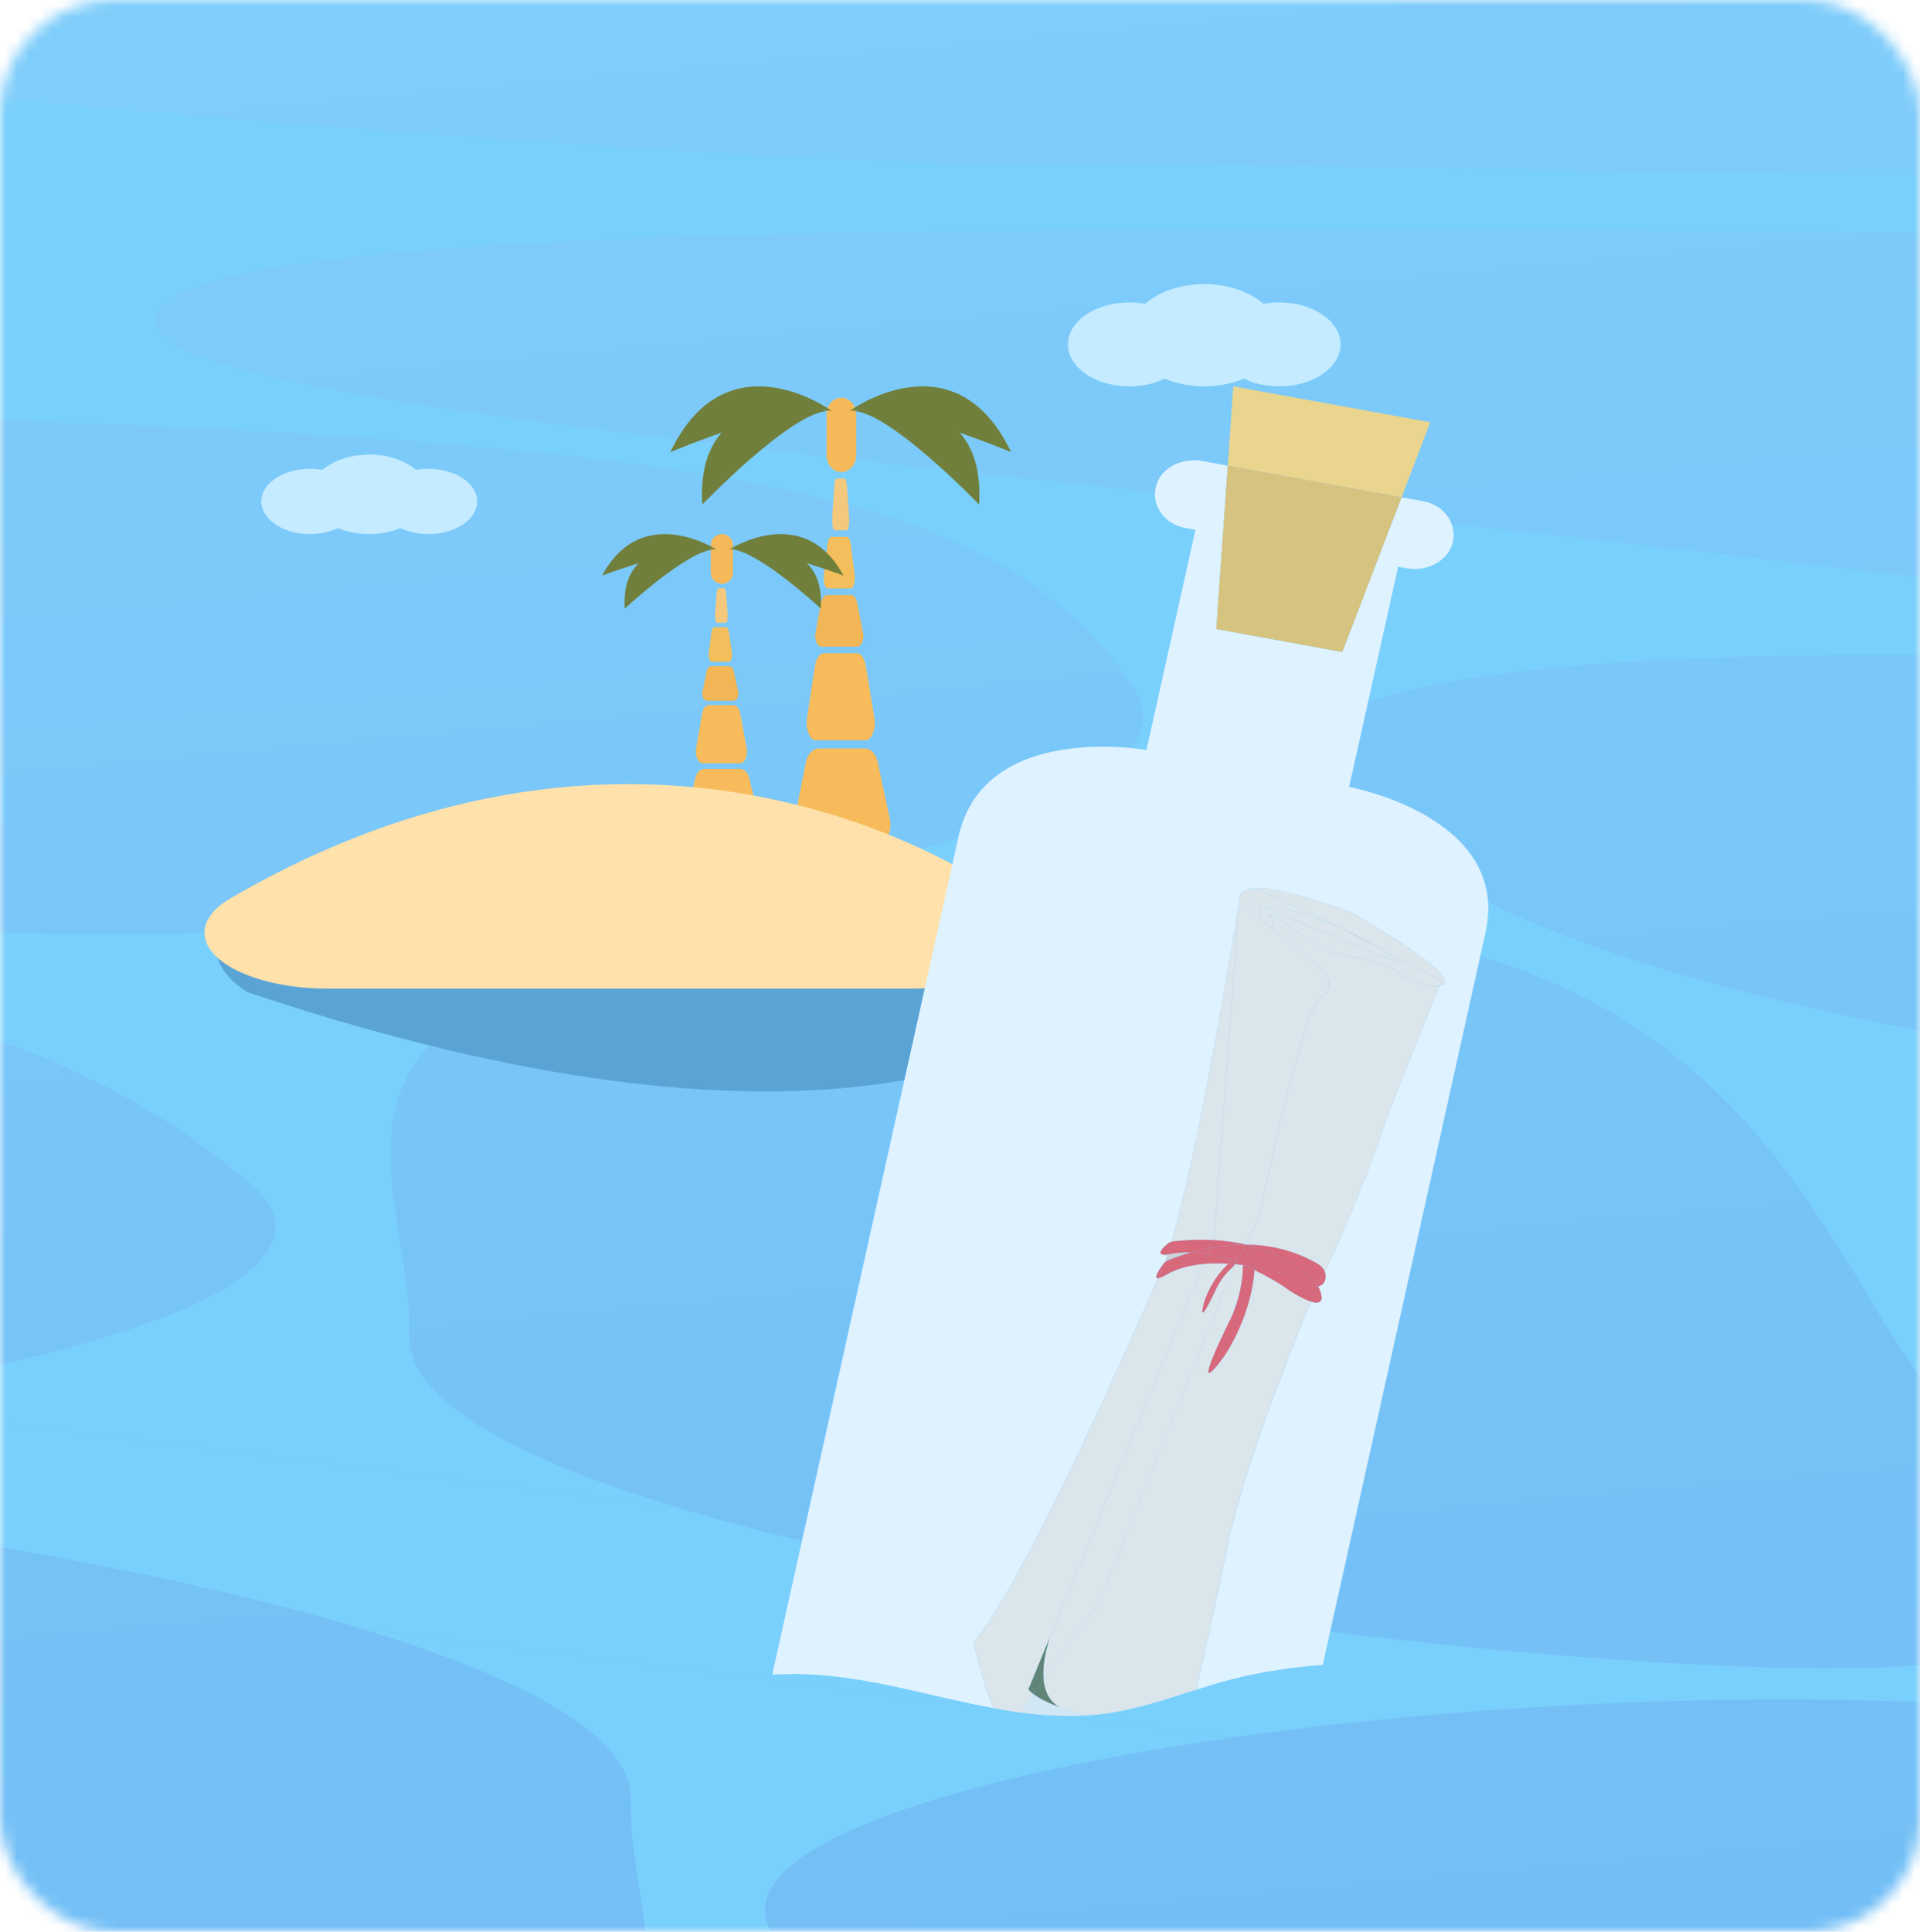 <svg width="169" height="170" viewBox="0 0 169 170" fill="none" xmlns="http://www.w3.org/2000/svg">
<mask id="mask0_1_498" style="mask-type:alpha" maskUnits="userSpaceOnUse" x="0" y="0" width="169" height="170">
<rect width="169" height="170" rx="10" fill="white"/>
</mask>
<g mask="url(#mask0_1_498)">
<g clip-path="url(#clip0_1_498)">
<rect width="375" height="812" transform="translate(-206 -280)" fill="white"/>
<g filter="url(#filter0_d_1_498)">
<rect x="-206" y="-280" width="375" height="752" rx="27" fill="url(#paint0_linear_1_498)"/>
</g>
<mask id="mask1_1_498" style="mask-type:alpha" maskUnits="userSpaceOnUse" x="-206" y="-277" width="375" height="749">
<rect x="-206" y="-277" width="375" height="749" rx="28" fill="url(#paint1_linear_1_498)"/>
</mask>
<g mask="url(#mask1_1_498)">
<path d="M-247.919 86.259C-150.547 81.944 -172.62 96.335 -172.862 108.196C-172.879 109.071 -173.144 109.951 -173.583 110.824L-142.94 112.698C-148.672 109.665 -152.829 106.314 -155.328 102.823C-166.624 87.084 -112.859 75.809 -66.297 80.278C-11.228 85.563 6.085 91.03 21.794 103.907C31.392 111.771 11.598 119.053 -16.857 123.112L59.586 132.637C45.458 128.371 35.92 123.284 36.036 117.596C36.388 100.289 17.181 80.875 100.68 80.467C142.589 80.261 154.079 96.464 165.307 115.497C172.016 126.873 183.352 137.047 179.741 142.537L221.347 144.382C188.925 132.923 168.543 116.29 187.631 108.768C213.202 98.695 290.036 110.415 350.025 117.223C386.415 121.351 405.108 131.092 407.491 140.239L453.058 138.697L456.554 -33.018L-357.919 -38L-360.819 104.424L-323.716 105.64C-321.332 89.081 -287.275 87.984 -247.919 86.237L-247.919 86.259ZM7.717 82.182C-42.792 81.873 -100.01 70.902 -83.291 59.175C-62.669 44.716 -36.345 35.524 8.631 37.287C74.035 39.852 89.76 46.303 99.639 60.294C108.319 72.579 58.226 82.491 7.717 82.182ZM228.091 99.141C155.309 90.944 137.996 84.074 121.798 74.467C99.346 61.146 125.781 52.154 249.232 61.364C312.675 66.099 348.52 75.606 355.524 86.039C364.36 99.212 289.153 106.02 228.091 99.141ZM352 44.501C337.08 51.98 273.32 63.51 174.075 51.407C86.65 40.746 8.905 35.978 13.768 27.455C18.632 18.932 97.076 20.03 191.692 20.55C331.33 21.323 374.723 33.117 352 44.501ZM324.91 -22.053C380.805 -21.711 424.66 -11.924 431.921 -0.576C443.179 17.017 386.877 25.252 323.336 19.582C258.839 13.826 219.896 9.553 215.599 -1.899C210.09 -16.572 265.168 -22.419 324.91 -22.053ZM27.194 -19.34C124.525 -21.63 187.696 -10.665 203.901 2.15C226.765 20.227 178.964 14.573 87.49 14.427C66.698 14.392 -25.881 7.953 -66.139 0.498C-184.756 -21.464 -47.01 -17.597 27.194 -19.34ZM-6.495 24.258C-21.616 33.078 -73.153 49.03 -123.542 41.416C-180.807 32.76 -249.25 32.556 -239.861 22.831C-230.709 13.351 -184.88 10.322 -122.814 5.674C-71.276 1.815 7.45 16.124 -6.495 24.258ZM-225.34 -25.005C-145.565 -20.805 -147.017 -20.814 -132.755 -8.15C-123.056 0.456 -172.336 10.367 -226.003 7.568C-276.61 4.926 -306.344 -0.934 -318.588 -9.287C-337.206 -21.977 -275.932 -27.668 -225.34 -25.005ZM-215.828 42.672C-115.06 49.886 -101.91 47.973 -102.238 61.922C-102.533 74.298 -131.813 85.341 -216.584 79.778C-278.124 75.738 -291.227 73.138 -330.174 60.528C-354.163 52.764 -277.086 38.29 -215.828 42.672Z" fill="url(#paint2_linear_1_498)"/>
<path d="M415.286 170.36C412.901 186.919 378.844 188.016 339.488 189.763C242.116 194.077 264.189 179.686 264.43 167.826C264.448 166.95 264.713 166.071 265.152 165.198L234.509 163.324C240.241 166.356 244.398 169.707 246.897 173.198C258.192 188.938 204.427 200.213 157.865 195.743C102.797 190.458 85.484 184.991 69.774 172.115C60.177 164.25 79.971 156.969 108.426 152.909L31.983 143.384C46.111 147.65 55.649 152.737 55.533 158.425C55.181 175.732 74.387 195.146 -9.111 195.554C-51.02 195.76 -62.51 179.557 -73.738 160.525C-80.447 149.149 -91.784 138.974 -88.172 133.485L-129.778 131.64C-97.356 143.098 -76.975 159.732 -96.062 167.254C-121.634 177.326 -198.467 165.607 -258.456 158.799C-294.847 154.671 -313.539 144.929 -315.937 135.782L-361.503 137.325L-365 309.018L449.488 314L453.058 138.718L452.389 171.576L415.286 170.36ZM83.852 193.84C134.361 194.149 191.579 205.119 174.86 216.847C154.237 231.306 127.914 240.498 82.938 238.735C17.533 236.17 1.809 229.718 -8.07 215.728C-16.75 203.442 33.343 193.531 83.852 193.84ZM-136.522 176.88C-63.74 185.078 -46.427 191.947 -30.23 201.555C-7.777 214.875 -34.212 223.868 -157.663 214.657C-221.106 209.923 -256.952 200.415 -263.956 189.983C-272.791 176.81 -197.584 170.001 -136.522 176.88ZM-260.431 231.52C-245.512 224.042 -181.752 212.511 -82.507 224.615C4.919 235.276 82.664 240.044 77.801 248.566C72.937 257.089 -5.507 255.991 -100.124 255.472C-239.762 254.698 -283.154 242.904 -260.431 231.52ZM-233.341 298.075C-289.237 297.733 -333.091 287.945 -340.352 276.598C-351.61 259.005 -295.308 250.77 -231.768 256.439C-167.271 262.195 -128.328 266.468 -124.031 277.921C-118.521 292.594 -173.599 298.44 -233.341 298.075ZM64.375 295.362C-32.956 297.651 -96.127 286.687 -112.332 273.872C-135.196 255.795 -87.395 261.448 4.078 261.594C24.87 261.63 117.45 268.068 157.707 275.524C276.324 297.485 138.579 293.618 64.375 295.362ZM98.064 251.763C113.184 242.943 164.721 226.992 215.111 234.606C272.376 243.262 340.819 243.465 331.43 253.191C322.278 262.67 276.449 265.699 214.383 270.348C162.845 274.207 84.118 259.897 98.064 251.763ZM316.894 301.026C237.119 296.826 238.571 296.835 224.309 284.172C214.61 275.565 263.89 265.654 317.557 268.454C368.164 271.095 397.898 276.955 410.142 285.309C428.76 297.999 367.486 303.689 316.894 301.026ZM307.382 233.349C206.615 226.136 193.464 228.049 193.792 214.099C194.087 201.723 223.367 190.68 308.138 196.243C369.679 200.283 382.781 202.883 421.728 215.493C445.717 223.258 368.64 237.732 307.382 233.349Z" fill="url(#paint3_linear_1_498)"/>
<path d="M-165.859 122.303C-153.154 124.443 -140.763 127.737 -129.764 131.624L-88.158 133.469C-86.33 130.702 -80.693 129.125 -68.73 129.198C-44.775 129.345 3.164 134.656 31.997 143.368L108.44 152.893C123.804 150.704 141.674 149.449 158.82 149.554C194.114 149.77 219.655 155.454 234.524 163.313L265.166 165.187C266.694 162.172 270.603 159.204 276.16 156.541C269.89 155.697 263.636 154.756 257.443 153.713C244.738 151.573 232.347 148.279 221.347 144.392L179.741 142.548C177.913 145.314 172.277 146.891 160.314 146.818C136.358 146.671 88.42 141.361 59.586 132.648L-16.857 123.123C-32.22 125.312 -50.091 126.567 -67.237 126.462C-102.531 126.247 -128.072 120.562 -142.94 112.703L-173.583 110.829C-175.111 113.844 -179.019 116.813 -184.576 119.475C-178.306 120.32 -172.053 121.26 -165.859 122.303Z" fill="url(#paint4_linear_1_498)"/>
</g>
<path d="M74.884 52.359H72.829C72.571 52.359 72.346 52.627 72.274 53.017L71.774 55.74C71.666 56.326 71.944 56.91 72.329 56.91H75.424C75.814 56.91 76.091 56.312 75.974 55.723L75.436 52.999C75.361 52.618 75.139 52.359 74.886 52.359H74.884Z" fill="#F2B656"/>
<path d="M74.526 47.237H73.196C73.031 47.237 72.883 47.504 72.838 47.894L72.513 50.618C72.443 51.204 72.623 51.787 72.871 51.787H74.873C75.126 51.787 75.306 51.19 75.231 50.601L74.883 47.877C74.833 47.496 74.691 47.237 74.526 47.237Z" fill="#F4BE5C"/>
<path d="M74.353 42.114H73.628C73.538 42.114 73.458 42.382 73.433 42.772L73.255 45.495C73.218 46.081 73.316 46.665 73.451 46.665H74.543C74.68 46.665 74.778 46.067 74.738 45.478L74.548 42.755C74.52 42.373 74.443 42.114 74.353 42.114Z" fill="#F4C87D"/>
<path d="M76.152 65.871H72.042C71.529 65.871 71.077 66.366 70.934 67.083L69.932 72.103C69.717 73.182 70.272 74.257 71.039 74.257H77.227C78.007 74.257 78.562 73.156 78.329 72.069L77.254 67.049C77.104 66.346 76.657 65.868 76.152 65.868V65.871Z" fill="#F7BB5B"/>
<path d="M75.424 57.481H72.522C72.159 57.481 71.842 57.934 71.74 58.589L71.032 63.173C70.879 64.158 71.272 65.142 71.814 65.142H76.184C76.734 65.142 77.127 64.135 76.962 63.145L76.202 58.56C76.094 57.917 75.779 57.481 75.424 57.481Z" fill="#F7BB5B"/>
<path d="M76.849 74.989H71.046C70.322 74.989 69.684 75.484 69.481 76.201L68.067 81.221C67.761 82.299 68.544 83.375 69.632 83.375H78.369C79.469 83.375 80.254 82.274 79.924 81.187L78.404 76.167C78.191 75.464 77.561 74.986 76.849 74.986V74.989Z" fill="#F7BB5B"/>
<path d="M74.055 35H74.057C74.778 35 75.362 35.665 75.362 36.486V40.06C75.362 40.88 74.778 41.545 74.057 41.545H74.055C73.334 41.545 72.75 40.88 72.75 40.06V36.486C72.75 35.665 73.334 35 74.055 35Z" fill="#F5B959"/>
<path d="M64.163 58.618H62.622C62.429 58.618 62.26 58.797 62.206 59.057L61.831 60.88C61.75 61.273 61.958 61.663 62.247 61.663H64.568C64.861 61.663 65.069 61.263 64.981 60.869L64.578 59.046C64.521 58.791 64.355 58.618 64.165 58.618H64.163Z" fill="#F2B656"/>
<path d="M63.895 55.19H62.897C62.773 55.19 62.663 55.369 62.629 55.63L62.385 57.452C62.333 57.844 62.468 58.235 62.654 58.235H64.155C64.345 58.235 64.48 57.835 64.424 57.441L64.163 55.618C64.125 55.363 64.019 55.19 63.895 55.19Z" fill="#F4BE5C"/>
<path d="M63.766 51.761H63.222C63.154 51.761 63.094 51.94 63.075 52.201L62.942 54.024C62.914 54.416 62.987 54.807 63.089 54.807H63.908C64.011 54.807 64.084 54.407 64.054 54.013L63.912 52.19C63.891 51.935 63.833 51.761 63.766 51.761Z" fill="#F4C87D"/>
<path d="M65.114 67.66H62.031C61.647 67.66 61.307 67.992 61.2 68.472L60.449 71.831C60.287 72.553 60.703 73.273 61.279 73.273H65.92C66.505 73.273 66.921 72.536 66.747 71.809L65.94 68.449C65.828 67.978 65.492 67.659 65.114 67.659V67.66Z" fill="#F7BB5B"/>
<path d="M64.568 62.046H62.391C62.119 62.046 61.881 62.349 61.804 62.787L61.274 65.855C61.159 66.514 61.454 67.173 61.861 67.173H65.138C65.55 67.173 65.845 66.499 65.721 65.836L65.151 62.768C65.07 62.337 64.834 62.046 64.568 62.046Z" fill="#F7BB5B"/>
<path d="M65.637 73.763H61.285C60.741 73.763 60.263 74.094 60.111 74.574L59.05 77.933C58.821 78.655 59.408 79.375 60.224 79.375H66.777C67.602 79.375 68.191 78.638 67.943 77.911L66.803 74.551C66.644 74.081 66.171 73.761 65.637 73.761V73.763Z" fill="#F7BB5B"/>
<path d="M63.541 47H63.542C64.083 47 64.521 47.445 64.521 47.994V50.386C64.521 50.935 64.083 51.38 63.542 51.38H63.541C63 51.38 62.562 50.935 62.562 50.386V47.994C62.562 47.445 63 47 63.541 47Z" fill="#F5B959"/>
<path d="M63.114 48.393C63.114 48.393 56.54 44.075 53 50.645C53 50.645 61.092 47.642 63.114 48.393Z" fill="#707F3C"/>
<path d="M62.913 48.362C62.913 48.362 54.508 46.483 54.996 53.551C54.996 53.551 60.653 48.31 62.913 48.362Z" fill="#707F3C"/>
<path d="M64.127 48.393C64.127 48.393 70.701 44.075 74.241 50.645C74.241 50.645 66.15 47.642 64.127 48.393Z" fill="#707F3C"/>
<path d="M64.33 48.362C64.33 48.362 72.732 46.483 72.244 53.551C72.244 53.551 66.588 48.31 64.327 48.362H64.33Z" fill="#707F3C"/>
<path d="M21.758 87.304C80.5 107 97.321 87.251 97.325 87.247C98.999 86.165 100 84.793 100 83.293C100 79.816 94.608 77 87.954 77H31.046C24.392 77 19 79.816 19 83.293C19 84.816 20.034 86.211 21.758 87.3V87.304Z" fill="#5AA4D5"/>
<path d="M20.486 78.936C59.172 56.556 88.585 78.977 88.589 78.98C90.098 79.827 91 80.901 91 82.075C91 84.796 86.141 87 80.144 87H28.856C22.859 87 18 84.796 18 82.075C18 80.883 18.932 79.792 20.486 78.939V78.936Z" fill="#FFE1AB"/>
<path d="M73.285 36.21C73.285 36.21 64 29.358 59 39.785C59 39.785 70.428 35.018 73.285 36.21Z" fill="#707F3C"/>
<path d="M73.001 36.162C73.001 36.162 61.13 33.18 61.819 44.396C61.819 44.396 69.808 36.079 73.001 36.162Z" fill="#707F3C"/>
<path d="M74.715 36.21C74.715 36.21 84 29.358 89 39.785C89 39.785 77.572 35.018 74.715 36.21Z" fill="#707F3C"/>
<path d="M75.001 36.162C75.001 36.162 86.868 33.18 86.179 44.396C86.179 44.396 78.19 36.079 74.997 36.162H75.001Z" fill="#707F3C"/>
<path d="M104.817 30.308C104.817 32.347 102.395 34 99.409 34C96.421 34 94 32.347 94 30.308C94 28.268 96.421 26.615 99.409 26.615C102.395 26.615 104.817 28.268 104.817 30.308Z" fill="#C4EBFF"/>
<path d="M118 30.308C118 32.347 115.579 34 112.592 34C109.605 34 107.183 32.347 107.183 30.308C107.183 28.268 109.605 26.615 112.592 26.615C115.579 26.615 118 28.268 118 30.308Z" fill="#C4EBFF"/>
<path d="M112.592 29.5C112.592 31.985 109.64 34 106 34C102.36 34 99.409 31.985 99.409 29.5C99.409 27.015 102.36 25 106 25C109.64 25 112.592 27.015 112.592 29.5Z" fill="#C4EBFF"/>
<path d="M31.563 44.128C31.563 45.714 29.646 47 27.282 47C24.917 47 23 45.714 23 44.128C23 42.542 24.917 41.256 27.282 41.256C29.646 41.256 31.563 42.542 31.563 44.128Z" fill="#C4EBFF"/>
<path d="M42 44.128C42 45.714 40.083 47 37.718 47C35.354 47 33.437 45.714 33.437 44.128C33.437 42.542 35.354 41.256 37.718 41.256C40.083 41.256 42 42.542 42 44.128Z" fill="#C4EBFF"/>
<path d="M37.718 43.5C37.718 45.433 35.382 47 32.5 47C29.618 47 27.282 45.433 27.282 43.5C27.282 41.567 29.618 40 32.5 40C35.382 40 37.718 41.567 37.718 43.5Z" fill="#C4EBFF"/>
<path d="M87.473 150.323C86.445 148.158 85.691 144.465 85.691 144.465C89.939 139.66 99.335 118.431 101.924 112.475C101.694 112.479 101.665 112.226 102.399 111.232H102.394C102.433 111.181 102.477 111.134 102.526 111.092C102.575 110.978 102.6 110.919 102.6 110.919C102.658 110.754 102.712 110.576 102.771 110.398C102.678 110.415 101.415 110.601 102.776 109.451H102.771C102.869 109.371 102.986 109.32 103.114 109.286C105.766 100.205 109.001 79.796 109.069 79.365V79.352C109.069 79.352 109.069 79.356 109.069 79.365V79.347C109.069 79.347 108.835 78.167 110.567 78.189H110.577C112.397 77.871 118.906 80.24 118.906 80.24C128.733 85.967 127.397 86.669 126.736 86.745C125.831 88.945 121.647 99.147 121.245 100.869C121.245 100.869 118.201 108.91 116.606 111.896C116.777 112.374 116.66 113.105 116.024 113.19C116.2 113.537 116.865 115.013 115.392 114.544C113.684 118.651 109.867 128.18 108.233 135.193C108.233 135.193 106.554 143.475 105.282 148.695C106.314 148.369 107.347 148.052 108.394 147.781C111.012 147.104 113.709 146.72 116.43 146.508L130.754 82.084C133.03 71.857 118.754 69.251 118.754 69.251L123.066 49.87L123.815 50.005C125.523 50.319 127.299 49.464 127.803 47.954C128.381 46.22 127.182 44.456 125.273 44.109L123.364 43.762L118.148 57.378L112.642 56.376L112.564 56.363L107.058 55.36L108.071 40.979L105.791 40.565C104.083 40.252 102.306 41.106 101.802 42.616C101.225 44.35 102.424 46.114 104.332 46.461L105.223 46.622L100.911 66.003C100.911 66.003 86.641 63.401 84.365 73.629L68.083 146.868C68.044 147.037 68.025 147.206 68 147.375C68.788 147.329 69.581 147.303 70.374 147.316C76.163 147.417 81.815 149.283 87.473 150.319V150.323Z" fill="#DEF2FF"/>
<path d="M93.189 150.196C93.189 150.196 91.76 149.697 90.928 149.05C90.571 149.579 90.35 149.905 90.35 149.905C90.272 150.235 90.174 150.501 90.062 150.725C91.838 150.954 93.62 151.059 95.406 150.966C94.623 150.721 93.864 150.459 93.174 150.184C93.179 150.184 93.184 150.192 93.189 150.196Z" fill="#D2E7F4"/>
<path d="M123.369 43.758L108.076 40.971L123.369 43.758Z" fill="#B6A775"/>
<path d="M112.569 56.354L112.642 56.371L118.153 57.374L123.369 43.758L108.076 40.971L107.058 55.352L112.569 56.354Z" fill="#D7C380"/>
<path d="M123.369 43.758L125.895 37.16L117.267 35.586L117.188 35.574L108.56 34L108.071 40.971H108.076L123.369 43.758Z" fill="#EAD58E"/>
<path d="M106.779 109.129L106.887 108.871L109.069 79.36C109.001 79.792 105.766 100.2 103.114 109.282C103.231 109.252 103.353 109.235 103.476 109.223C104.068 109.172 105.277 109.049 106.779 109.129Z" fill="#DAE5EC"/>
<path d="M90.928 149.054C90.766 148.928 90.624 148.796 90.522 148.661L92.313 144.313L92.416 144.068C92.416 144.068 92.416 144.076 92.416 144.08L105.923 111.227C104.773 111.333 103.657 111.608 102.703 112.141C102.703 112.141 102.189 112.475 101.929 112.479C99.341 118.431 89.944 139.664 85.696 144.469C85.696 144.469 86.45 148.162 87.478 150.328C88.339 150.484 89.2 150.624 90.067 150.734C90.179 150.51 90.282 150.239 90.355 149.913C90.355 149.913 90.576 149.587 90.933 149.059L90.928 149.054Z" fill="#DAE5EC"/>
<path d="M104.866 110.208C104.156 110.178 103.456 110.229 102.781 110.394C102.781 110.394 102.776 110.394 102.771 110.394C102.712 110.572 102.653 110.749 102.6 110.914C102.6 110.914 102.575 110.974 102.526 111.088C102.658 110.974 102.83 110.893 103.001 110.83C103.378 110.69 104.024 110.445 104.87 110.204L104.866 110.208Z" fill="#C9D3D9"/>
<path d="M118.123 81.704C119.224 82.207 120.203 82.736 121.011 83.218L126.913 86.314C126.913 86.314 126.849 86.471 126.736 86.741C127.397 86.661 128.733 85.963 118.906 80.236C118.906 80.236 112.397 77.863 110.577 78.184L117.957 81.615L118.123 81.704Z" fill="#DAE5EC"/>
<path d="M118.123 81.704L121.01 83.218C120.203 82.736 119.224 82.207 118.123 81.704Z" fill="#C9D3D9"/>
<path d="M105.277 148.691C106.554 143.471 108.228 135.189 108.228 135.189C109.862 128.18 113.675 118.651 115.388 114.539C115.025 114.425 114.536 114.197 113.88 113.803C113.782 113.744 113.67 113.685 113.577 113.617C113.205 113.33 112.006 112.526 110.415 111.769C110.107 116.075 107.685 119.446 107.685 119.446C104.362 123.934 108.384 115.939 108.384 115.939C109.417 113.596 109.393 111.752 109.412 111.359C109.412 111.35 109.412 111.337 109.417 111.329C109.211 111.304 109.001 111.278 108.786 111.257L108.194 112.488C108.194 112.488 99.526 134.026 98.416 136.839C97.686 138.691 96.419 141.5 96.419 141.5C95.264 142.828 93.238 145.704 91.843 147.722C91.926 148.741 92.298 149.642 93.174 150.192C93.864 150.467 94.623 150.729 95.406 150.975C96.032 150.941 96.659 150.886 97.285 150.801C100.045 150.429 102.649 149.528 105.277 148.695V148.691Z" fill="#DAE5EC"/>
<path d="M116.229 87.803C114.467 89.478 110.856 106.947 110.856 106.947L109.622 109.519C109.622 109.519 109.647 109.523 109.662 109.527C111.624 109.544 113.807 109.963 115.945 111.198C116.151 111.316 116.332 111.473 116.474 111.646C116.528 111.714 116.577 111.798 116.611 111.896C118.201 108.909 121.25 100.869 121.25 100.869C121.652 99.151 125.836 88.945 126.741 86.745C126.619 86.758 126.521 86.754 126.521 86.754C124.226 86.817 123.139 85.595 123.139 85.595C122.072 84.762 117.658 83.907 117.658 83.907C115.564 83.37 112.843 80.98 112.843 80.98C110.4 79.902 112.177 80.853 112.177 80.853L111.976 81.704L111.11 80.997L110.831 79.694H110.821C110.821 79.694 110.826 79.694 110.831 79.694C109.887 78.73 109.96 78.303 110.586 78.193H110.577C108.844 78.167 109.079 79.347 109.079 79.347V79.364L115.598 84.656C118.319 86.695 116.229 87.807 116.229 87.807V87.803Z" fill="#DAE5EC"/>
<path d="M108.585 111.414H108.58C108.58 111.414 108.565 111.431 108.556 111.447C108.414 111.583 107.685 112.171 107.117 113.275C107.117 113.275 105.326 117.175 105.981 114.645C105.981 114.645 106.51 112.721 108.135 111.202C107.406 111.156 106.657 111.156 105.923 111.227L92.416 144.08C92.391 144.161 92.367 144.241 92.342 144.321H92.337C92.009 145.404 91.765 146.631 91.853 147.718C93.243 145.7 95.274 142.824 96.429 141.496C96.429 141.496 97.696 138.687 98.425 136.835C99.536 134.026 108.203 112.484 108.203 112.484L108.795 111.253C108.761 111.253 108.732 111.244 108.698 111.244C108.654 111.321 108.614 111.384 108.595 111.414H108.585Z" fill="#DAE5EC"/>
<path d="M106.779 109.129C107.645 109.176 108.614 109.286 109.618 109.514L110.851 106.943C110.851 106.943 114.463 89.474 116.224 87.799C116.224 87.799 118.309 86.686 115.593 84.647L109.07 79.356L106.887 108.867L106.779 109.125V109.129Z" fill="#DAE5EC"/>
<path d="M121.01 83.218C122.581 84.157 123.516 84.91 123.516 84.91L110.826 79.69L111.105 80.993L111.971 81.699L112.172 80.849C112.172 80.849 110.396 79.897 112.838 80.976C112.838 80.976 115.559 83.366 117.653 83.903C117.653 83.903 122.067 84.757 123.134 85.591C123.134 85.591 124.221 86.813 126.516 86.75C126.516 86.75 126.614 86.758 126.736 86.741C126.849 86.471 126.912 86.314 126.912 86.314L121.01 83.218Z" fill="#DAE5EC"/>
<path d="M110.826 79.682C113.528 79.914 116.048 80.76 118.123 81.704L117.957 81.615L110.577 78.184C109.95 78.294 109.877 78.722 110.821 79.682H110.826Z" fill="#DAE5EC"/>
<path d="M121.01 83.218L118.123 81.704C116.048 80.76 113.528 79.914 110.826 79.686L123.516 84.91C123.516 84.91 122.581 84.157 121.01 83.218Z" fill="#DAE5EC"/>
<path d="M115.955 113.19C115.813 113.528 115.617 113.985 115.387 114.539C116.865 115.005 116.195 113.533 116.019 113.186C115.999 113.186 115.975 113.186 115.955 113.19Z" fill="#D8687B"/>
<path d="M102.776 109.447H102.781C101.42 110.601 102.683 110.411 102.776 110.398C102.889 110.047 103.001 109.679 103.119 109.282C102.991 109.316 102.874 109.366 102.776 109.447Z" fill="#D8687B"/>
<path d="M104.865 110.208C105.35 110.068 105.898 109.933 106.495 109.819L106.779 109.129C105.272 109.049 104.063 109.172 103.476 109.223C103.353 109.231 103.231 109.248 103.113 109.282C102.996 109.675 102.883 110.047 102.771 110.398H102.781C103.456 110.233 104.156 110.183 104.865 110.212V110.208Z" fill="#D8687B"/>
<path d="M109.657 109.523C109.657 109.523 109.632 109.519 109.618 109.514V109.523C109.618 109.523 109.642 109.523 109.657 109.523Z" fill="#D8687B"/>
<path d="M114.404 112.547C114.306 112.475 114.164 112.492 114.051 112.446C113.606 112.264 112.201 111.798 110.435 111.481C110.435 111.494 110.435 111.502 110.435 111.515C110.435 111.6 110.42 111.676 110.415 111.76C112.006 112.518 113.205 113.325 113.577 113.609C113.67 113.681 113.782 113.736 113.88 113.795C114.536 114.188 115.025 114.417 115.387 114.531C115.617 113.977 115.813 113.52 115.955 113.182C115.598 113.203 115.094 113.038 114.404 112.539V112.547Z" fill="#D8687B"/>
<path d="M109.618 109.523V109.514C108.614 109.286 107.65 109.172 106.784 109.13L106.5 109.819C107.435 109.641 108.487 109.514 109.618 109.523Z" fill="#D8687B"/>
<path d="M115.989 113.118C115.989 113.118 116.004 113.148 116.024 113.186C116.66 113.097 116.777 112.369 116.606 111.891C116.479 112.133 116.356 112.348 116.249 112.517C116.249 112.517 116.156 112.729 115.989 113.122V113.118Z" fill="#D8687B"/>
<path d="M102.394 111.232H102.399C101.67 112.23 101.694 112.484 101.924 112.479C102.213 111.811 102.419 111.333 102.521 111.096C102.472 111.139 102.428 111.181 102.389 111.232H102.394Z" fill="#D8687B"/>
<path d="M105.918 111.227L106.27 110.373C105.805 110.288 105.335 110.233 104.866 110.212C104.024 110.453 103.373 110.699 102.996 110.838C102.825 110.902 102.658 110.982 102.521 111.096C102.419 111.333 102.213 111.811 101.924 112.479C102.184 112.475 102.698 112.141 102.698 112.141C103.652 111.612 104.768 111.337 105.918 111.227Z" fill="#D8687B"/>
<path d="M108.859 111.101L108.786 111.253C108.996 111.274 109.211 111.295 109.417 111.325C109.417 111.325 109.417 111.325 109.417 111.321C109.236 111.244 109.05 111.172 108.859 111.101Z" fill="#D8687B"/>
<path d="M115.941 111.194C113.802 109.963 111.624 109.544 109.657 109.523C111.791 110.018 114.096 111.05 115.985 113.11C115.985 113.11 115.985 113.11 115.985 113.114C116.151 112.725 116.244 112.509 116.244 112.509C116.352 112.34 116.474 112.128 116.601 111.883C116.567 111.79 116.523 111.701 116.464 111.634C116.317 111.46 116.141 111.304 115.936 111.185L115.941 111.194Z" fill="#D8687B"/>
<path d="M108.786 111.075C108.751 111.134 108.722 111.194 108.688 111.249C108.722 111.249 108.751 111.253 108.786 111.257L108.859 111.105C108.835 111.096 108.81 111.088 108.786 111.075Z" fill="#D8687B"/>
<path d="M108.13 111.202C108.13 111.202 108.149 111.185 108.159 111.177C108.257 111.084 108.345 111.012 108.419 110.944C107.729 110.703 107.004 110.504 106.27 110.373L105.918 111.227C106.652 111.16 107.396 111.16 108.13 111.202Z" fill="#D8687B"/>
<path d="M115.955 113.19C115.955 113.19 115.999 113.19 116.019 113.186C115.999 113.148 115.99 113.127 115.985 113.118C115.975 113.139 115.965 113.169 115.955 113.19Z" fill="#D8687B"/>
<path d="M104.866 110.208C105.331 110.229 105.8 110.284 106.27 110.369L106.495 109.819C105.898 109.933 105.35 110.068 104.866 110.208Z" fill="#D8687B"/>
<path d="M108.859 111.101C109.05 111.172 109.236 111.244 109.417 111.321C109.417 111.308 109.422 111.295 109.427 111.274H109.432C109.554 110.876 110.621 107.911 110.44 111.485C112.202 111.803 113.606 112.268 114.056 112.45C114.164 112.496 114.311 112.479 114.409 112.551C115.099 113.051 115.603 113.215 115.96 113.194C115.97 113.173 115.98 113.144 115.989 113.122V113.118C114.1 111.054 111.795 110.026 109.662 109.531C109.647 109.531 109.632 109.531 109.618 109.531L108.859 111.109V111.101Z" fill="#D8687B"/>
<path d="M108.786 111.075C108.81 111.084 108.835 111.092 108.859 111.105L109.618 109.527C108.487 109.519 107.43 109.646 106.5 109.823L106.275 110.373C107.009 110.504 107.728 110.707 108.423 110.944C109.094 110.373 108.967 110.741 108.79 111.075H108.786Z" fill="#D8687B"/>
<path d="M109.417 111.325C109.417 111.325 109.417 111.346 109.412 111.354C109.392 111.748 109.422 113.592 108.384 115.935C108.384 115.935 104.361 123.93 107.684 119.442C107.684 119.442 110.107 116.071 110.415 111.765C110.102 111.617 109.774 111.469 109.436 111.329C109.427 111.329 109.422 111.329 109.412 111.329L109.417 111.325Z" fill="#D8687B"/>
<path d="M110.44 111.485C110.117 111.426 109.784 111.376 109.436 111.329C109.774 111.469 110.102 111.617 110.415 111.765C110.42 111.684 110.43 111.604 110.435 111.519C110.435 111.507 110.435 111.498 110.435 111.485H110.44Z" fill="#D8687B"/>
<path d="M109.417 111.321C109.417 111.321 109.417 111.321 109.417 111.325C109.427 111.325 109.432 111.325 109.441 111.325C109.436 111.325 109.427 111.321 109.422 111.316L109.417 111.321Z" fill="#D8687B"/>
<path d="M109.432 111.27H109.427C109.427 111.291 109.422 111.304 109.417 111.321C109.422 111.321 109.432 111.325 109.436 111.329C109.779 111.376 110.112 111.426 110.44 111.485C110.621 107.911 109.559 110.881 109.432 111.27Z" fill="#D8687B"/>
<path d="M105.976 114.645C105.325 117.179 107.112 113.275 107.112 113.275C107.679 112.171 108.409 111.583 108.551 111.447C108.56 111.43 108.575 111.414 108.575 111.414H108.58C108.6 111.384 108.639 111.321 108.683 111.244C108.497 111.227 108.311 111.211 108.125 111.202C106.5 112.721 105.971 114.645 105.971 114.645H105.976Z" fill="#D8687B"/>
<path d="M108.159 111.173C108.159 111.173 108.14 111.189 108.13 111.198C108.316 111.211 108.507 111.223 108.688 111.24C108.717 111.189 108.751 111.13 108.786 111.067C108.663 111.02 108.541 110.978 108.419 110.936C108.34 111.003 108.257 111.075 108.159 111.168V111.173Z" fill="#D8687B"/>
<path d="M108.418 110.94C108.541 110.982 108.663 111.024 108.786 111.071C108.962 110.737 109.089 110.369 108.418 110.94Z" fill="#D8687B"/>
<path d="M90.928 149.054C91.76 149.702 93.189 150.201 93.189 150.201C93.184 150.201 93.179 150.192 93.174 150.188C92.259 149.82 91.471 149.431 90.943 149.029C90.938 149.037 90.933 149.046 90.928 149.05V149.054Z" fill="#618477"/>
<path d="M92.308 144.309L92.313 144.313L92.308 144.309Z" fill="#618477"/>
<path d="M90.531 148.653L92.313 144.317V144.313L90.522 148.661C90.624 148.796 90.766 148.928 90.928 149.054C90.933 149.046 90.938 149.038 90.942 149.033C90.776 148.911 90.639 148.784 90.526 148.657L90.531 148.653Z" fill="#618477"/>
<path d="M93.174 150.188C92.298 149.638 91.926 148.737 91.843 147.718C91.496 148.221 91.187 148.67 90.942 149.029C91.471 149.427 92.254 149.82 93.174 150.188Z" fill="#618477"/>
<path d="M92.328 144.321H92.313L90.531 148.657C90.639 148.784 90.781 148.906 90.947 149.033C91.192 148.674 91.5 148.225 91.848 147.722C91.76 146.635 92.004 145.408 92.332 144.326L92.328 144.321Z" fill="#618477"/>
<path d="M92.411 144.08C92.411 144.08 92.411 144.072 92.411 144.067L92.308 144.313L92.406 144.08H92.411Z" fill="#8EB5A8"/>
<path d="M92.332 144.313C92.332 144.313 92.332 144.313 92.332 144.317H92.337C92.367 144.237 92.386 144.156 92.411 144.076L92.313 144.309H92.328L92.332 144.313Z" fill="#8EB5A8"/>
<path d="M92.318 144.313L92.333 144.321C92.333 144.321 92.333 144.321 92.333 144.317H92.318V144.313Z" fill="#8EB5A8"/>
</g>
</g>
<defs>
<filter id="filter0_d_1_498" x="-210" y="-280" width="383" height="760" filterUnits="userSpaceOnUse" color-interpolation-filters="sRGB">
<feFlood flood-opacity="0" result="BackgroundImageFix"/>
<feColorMatrix in="SourceAlpha" type="matrix" values="0 0 0 0 0 0 0 0 0 0 0 0 0 0 0 0 0 0 127 0" result="hardAlpha"/>
<feOffset dy="4"/>
<feGaussianBlur stdDeviation="2"/>
<feComposite in2="hardAlpha" operator="out"/>
<feColorMatrix type="matrix" values="0 0 0 0 0 0 0 0 0 0 0 0 0 0 0 0 0 0 0.07 0"/>
<feBlend mode="normal" in2="BackgroundImageFix" result="effect1_dropShadow_1_498"/>
<feBlend mode="normal" in="SourceGraphic" in2="effect1_dropShadow_1_498" result="shape"/>
</filter>
<linearGradient id="paint0_linear_1_498" x1="33.5" y1="-122" x2="92.23" y2="524.349" gradientUnits="userSpaceOnUse">
<stop stop-color="#88D7FF"/>
<stop offset="1" stop-color="#58A1EB"/>
</linearGradient>
<linearGradient id="paint1_linear_1_498" x1="-228" y1="-277" x2="234.323" y2="425.114" gradientUnits="userSpaceOnUse">
<stop offset="0.602" stop-color="#65B1FF"/>
<stop offset="1" stop-color="#80DBFB"/>
</linearGradient>
<linearGradient id="paint2_linear_1_498" x1="-19.4" y1="-80.126" x2="-19.959" y2="-40" gradientUnits="userSpaceOnUse">
<stop stop-color="#66B1FF"/>
<stop offset="1" stop-color="#7AD0FC"/>
</linearGradient>
<linearGradient id="paint3_linear_1_498" x1="-22.834" y1="88.103" x2="-23.392" y2="128.224" gradientUnits="userSpaceOnUse">
<stop stop-color="#66B1FF"/>
<stop offset="1" stop-color="#7AD0FC"/>
</linearGradient>
<linearGradient id="paint4_linear_1_498" x1="7.137" y1="99.164" x2="7.02" y2="110.758" gradientUnits="userSpaceOnUse">
<stop stop-color="#66B1FF"/>
<stop offset="1" stop-color="#7AD0FC"/>
</linearGradient>
<clipPath id="clip0_1_498">
<rect width="375" height="812" fill="white" transform="translate(-206 -280)"/>
</clipPath>
</defs>
</svg>
